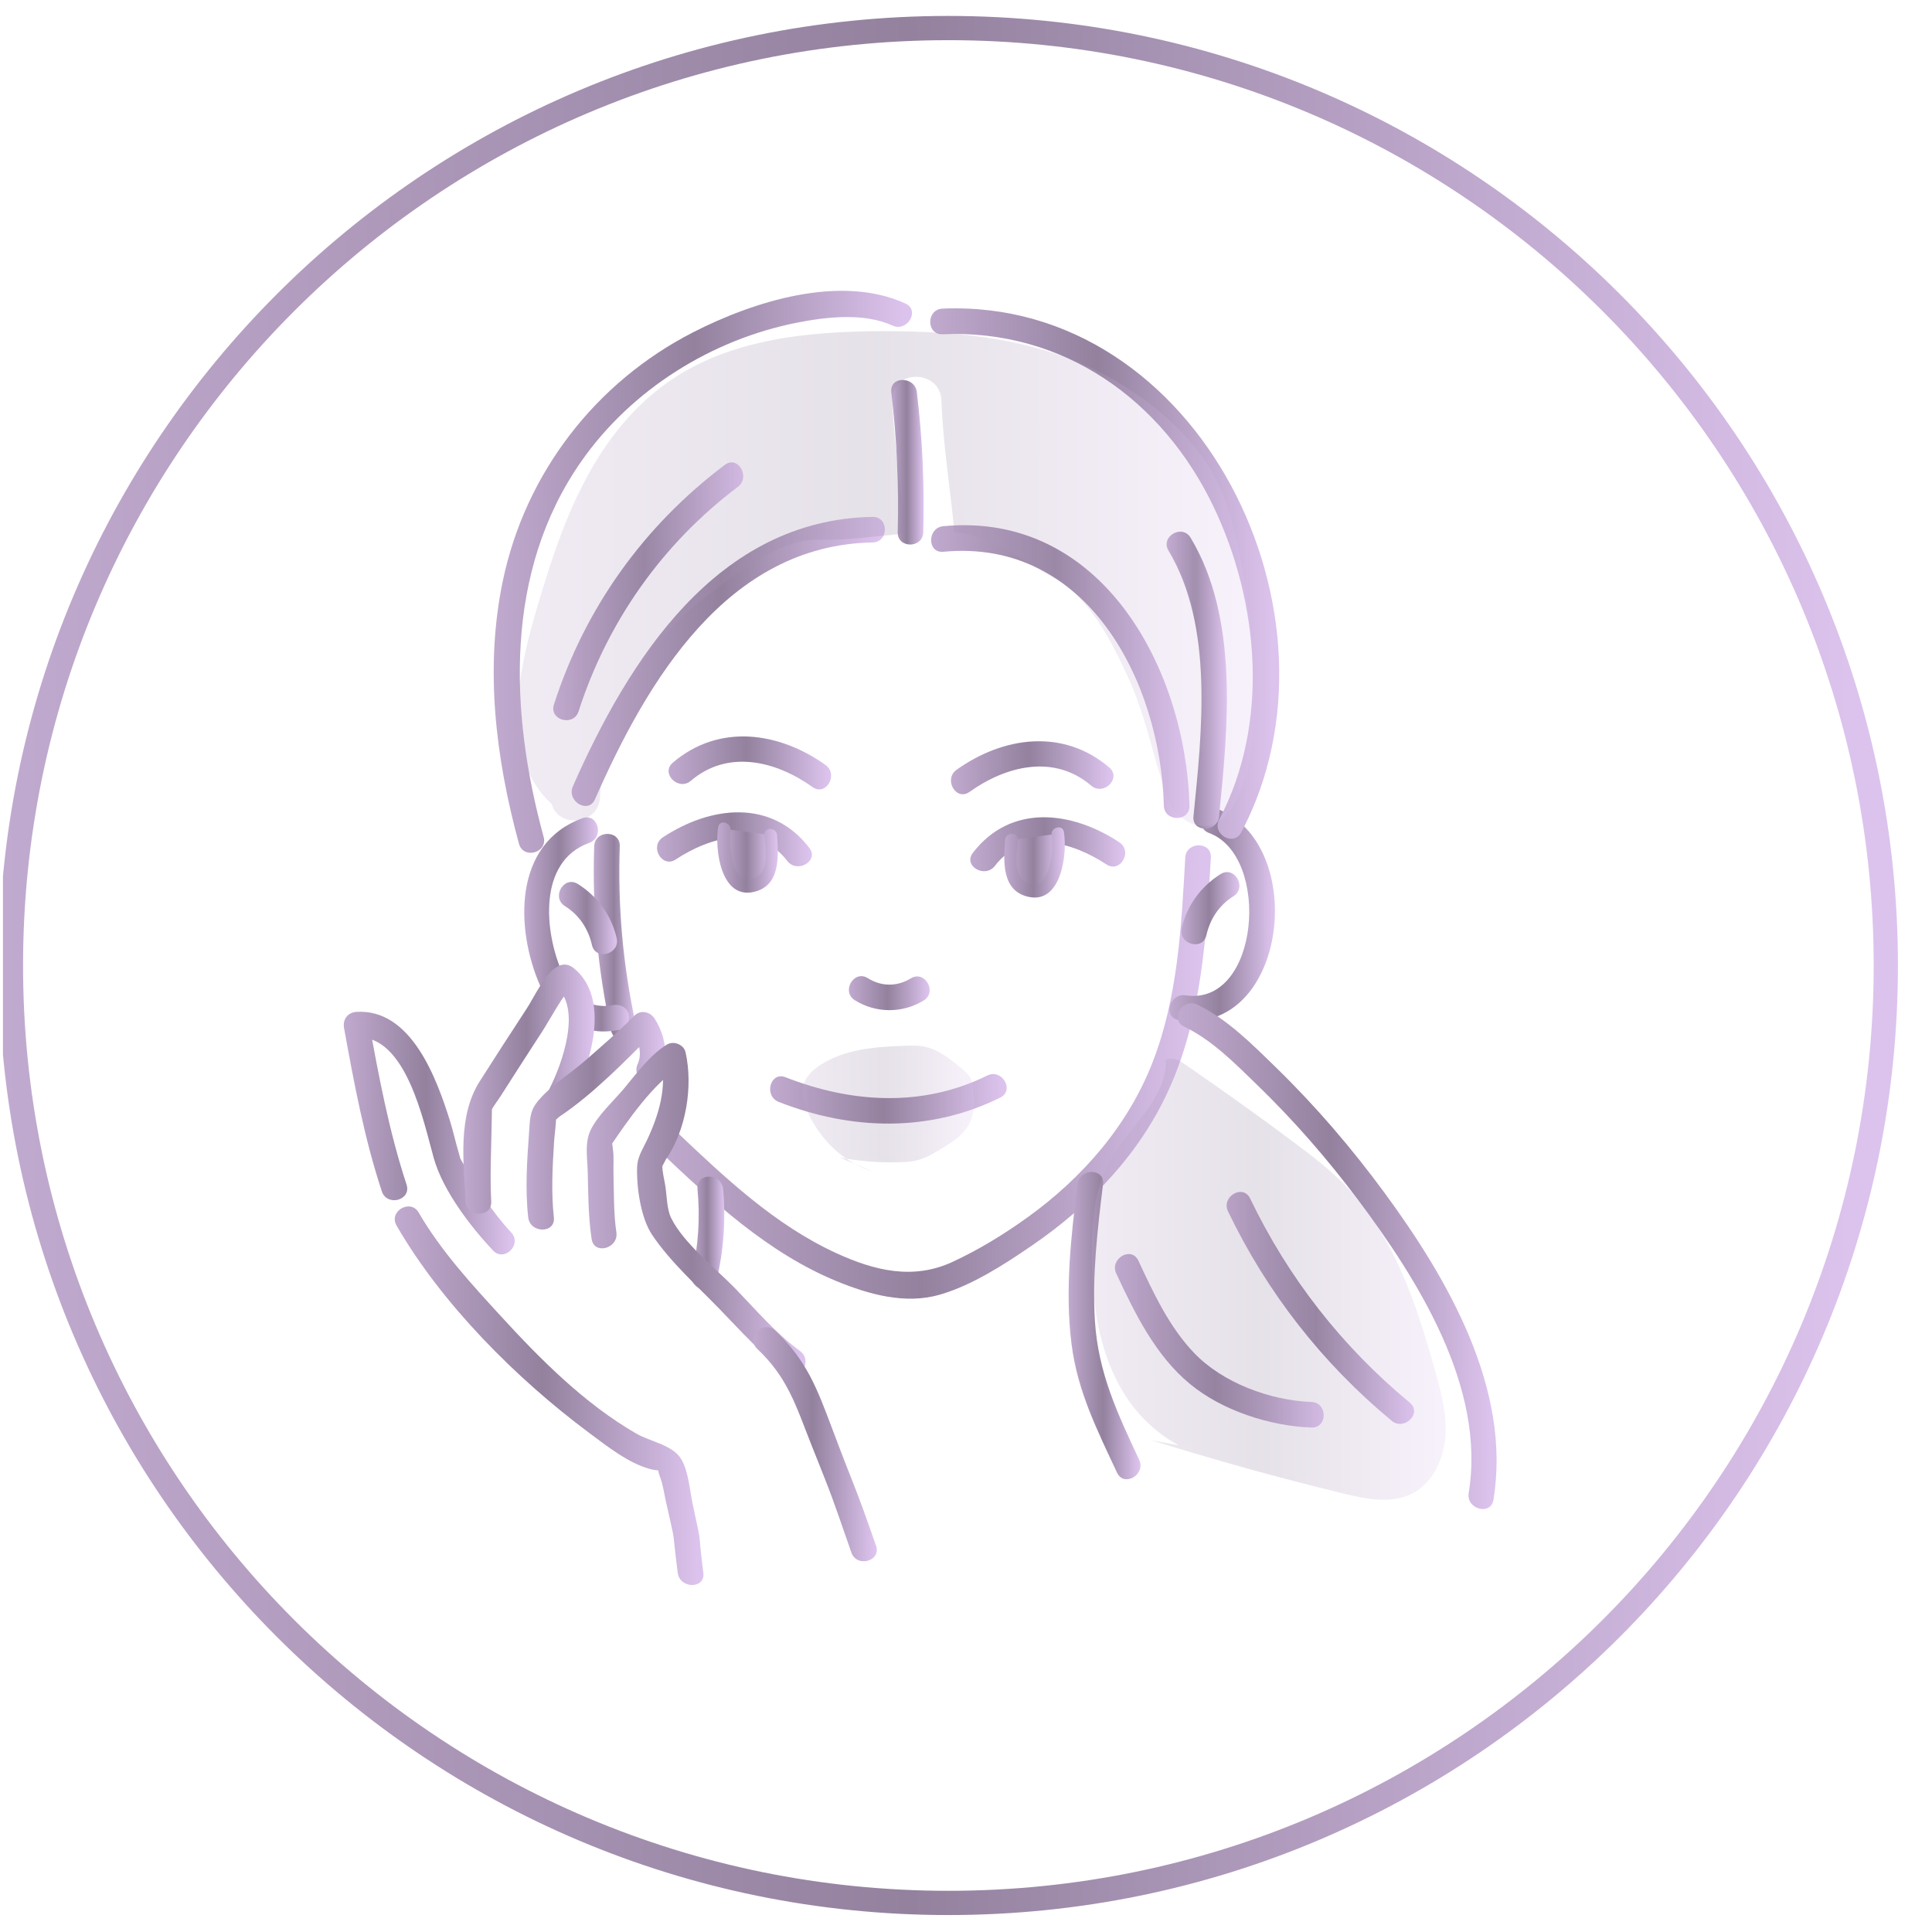 <svg width="127" height="127" viewBox="0 0 127 127" fill="none" xmlns="http://www.w3.org/2000/svg">
<g clip-path="url(#clip0_10334_34751)">
<path d="M62.341 125.089C96.374 125.089 123.964 97.499 123.964 63.466C123.964 29.433 96.374 1.844 62.341 1.844C28.308 1.844 0.719 29.433 0.719 63.466C0.719 97.499 28.308 125.089 62.341 125.089Z" stroke="url(#paint0_linear_10334_34751)" stroke-width="1.593" stroke-miterlimit="10"/>
<path d="M39.059 55.628C38.921 59.711 39.292 63.737 40.159 67.725C40.387 68.781 42.012 68.333 41.78 67.277C40.943 63.427 40.603 59.56 40.741 55.628C40.779 54.546 39.094 54.546 39.059 55.628Z" fill="url(#paint1_linear_10334_34751)"/>
<path d="M43.273 75.587C46.791 78.924 50.459 82.356 55.008 84.223C57.129 85.093 59.504 85.762 61.776 85.106C63.923 84.481 66.006 83.127 67.838 81.873C71.688 79.239 75.007 75.76 76.909 71.457C79.004 66.723 79.31 61.472 79.595 56.376C79.655 55.294 77.974 55.299 77.913 56.376C77.663 60.877 77.43 65.52 75.788 69.771C74.167 73.971 71.171 77.411 67.545 80.023C65.997 81.136 64.333 82.157 62.604 82.955C60.026 84.149 57.5 83.528 55.012 82.394C50.96 80.545 47.657 77.419 44.463 74.389C43.678 73.656 42.488 74.841 43.273 75.587Z" fill="url(#paint2_linear_10334_34751)"/>
<path d="M56.196 65.752C57.58 66.615 59.326 66.619 60.714 65.77C61.637 65.205 60.792 63.748 59.865 64.317C58.964 64.868 57.938 64.86 57.045 64.299C56.127 63.726 55.278 65.179 56.196 65.752Z" fill="url(#paint3_linear_10334_34751)"/>
<path d="M51.188 72.434C55.965 74.309 61.091 74.452 65.747 72.154C66.717 71.675 65.868 70.222 64.898 70.701C60.638 72.805 55.969 72.512 51.636 70.813C50.628 70.416 50.192 72.042 51.188 72.434Z" fill="url(#paint4_linear_10334_34751)"/>
<path d="M70.826 77.841C70.403 81.324 69.994 84.851 70.438 88.356C70.831 91.46 72.124 94.012 73.43 96.806C73.887 97.784 75.34 96.931 74.883 95.957C73.46 92.917 72.184 90.231 71.973 86.817C71.787 83.816 72.145 80.816 72.507 77.841C72.637 76.767 70.955 76.776 70.826 77.841Z" fill="url(#paint5_linear_10334_34751)"/>
<path d="M45.848 78.154C46.025 80.038 45.913 81.884 45.486 83.724C45.24 84.776 46.866 85.229 47.107 84.173C47.569 82.185 47.719 80.185 47.529 78.154C47.43 77.085 45.749 77.072 45.848 78.154Z" fill="url(#paint6_linear_10334_34751)"/>
<path d="M65.401 56.916C67.302 54.432 70.501 55.35 72.73 56.821C73.636 57.42 74.481 55.963 73.579 55.368C70.445 53.298 66.432 52.82 63.948 56.066C63.289 56.924 64.75 57.765 65.401 56.916Z" fill="url(#paint7_linear_10334_34751)"/>
<path d="M63.731 52.055C66.132 50.344 69.279 49.55 71.728 51.641C72.547 52.34 73.741 51.158 72.918 50.451C69.9 47.873 65.96 48.404 62.881 50.602C62.006 51.227 62.847 52.689 63.731 52.055Z" fill="url(#paint8_linear_10334_34751)"/>
<path d="M66.485 55.218C66.447 55.77 66.39 56.326 66.425 56.883C66.52 58.374 67.52 58.508 67.796 58.564C68.072 58.624 68.382 58.586 68.598 58.409C68.693 58.331 68.766 58.236 68.831 58.137C69.49 57.176 69.744 55.947 69.525 54.805" fill="url(#paint9_linear_10334_34751)"/>
<path d="M66.065 55.218C65.962 56.675 65.849 58.606 67.66 58.964C69.777 59.382 70.169 56.11 69.937 54.691C69.85 54.157 69.04 54.385 69.126 54.916C69.259 55.748 69.078 58.537 67.677 58.106C66.517 57.748 66.841 56.136 66.906 55.218C66.945 54.679 66.104 54.683 66.065 55.218Z" fill="url(#paint10_linear_10334_34751)"/>
<path d="M53.204 55.74C50.721 52.498 46.711 52.972 43.573 55.042C42.671 55.637 43.517 57.094 44.422 56.495C46.647 55.025 49.845 54.102 51.751 56.59C52.398 57.439 53.859 56.603 53.204 55.74Z" fill="url(#paint11_linear_10334_34751)"/>
<path d="M54.263 50.285C51.185 48.09 47.245 47.555 44.227 50.133C43.403 50.836 44.597 52.022 45.416 51.323C47.861 49.237 51.013 50.026 53.414 51.737C54.298 52.367 55.138 50.91 54.263 50.285Z" fill="url(#paint12_linear_10334_34751)"/>
<path d="M50.664 54.898C50.702 55.45 50.758 56.006 50.724 56.562C50.629 58.054 49.629 58.188 49.353 58.244C49.077 58.304 48.767 58.265 48.551 58.089C48.456 58.011 48.383 57.916 48.318 57.817C47.659 56.855 47.404 55.627 47.624 54.484" fill="url(#paint13_linear_10334_34751)"/>
<path d="M50.239 54.897C50.303 55.815 50.627 57.428 49.467 57.786C48.07 58.217 47.885 55.428 48.018 54.596C48.104 54.065 47.294 53.837 47.208 54.371C46.975 55.794 47.367 59.062 49.484 58.644C51.295 58.286 51.183 56.354 51.079 54.897C51.04 54.358 50.2 54.354 50.239 54.897Z" fill="url(#paint14_linear_10334_34751)"/>
<path d="M79.489 54.763C83.559 56.268 82.805 66.162 77.933 65.429C76.872 65.27 76.415 66.891 77.485 67.05C84.628 68.119 86.098 55.419 79.938 53.138C78.916 52.763 78.481 54.388 79.489 54.763Z" fill="url(#paint15_linear_10334_34751)"/>
<path d="M79.304 61.471C79.546 60.397 80.149 59.5 81.081 58.914C81.995 58.341 81.15 56.883 80.231 57.461C78.942 58.272 78.015 59.531 77.679 61.022C77.446 62.078 79.067 62.527 79.304 61.471Z" fill="url(#paint16_linear_10334_34751)"/>
<path d="M38.417 67.612C39.176 67.858 39.956 67.845 40.737 67.694C41.185 67.608 41.439 67.073 41.323 66.659C41.194 66.194 40.737 65.987 40.288 66.073C39.801 66.168 39.336 66.142 38.866 65.991C37.831 65.654 37.387 67.28 38.417 67.612Z" fill="url(#paint17_linear_10334_34751)"/>
<path d="M38.288 53.785C33.722 55.437 33.869 61.067 35.503 64.792C35.938 65.779 37.387 64.925 36.956 63.942C35.796 61.3 35.317 56.639 38.732 55.406C39.745 55.04 39.309 53.414 38.288 53.785Z" fill="url(#paint18_linear_10334_34751)"/>
<path d="M40.537 61.671C40.201 60.179 39.278 58.92 37.985 58.11C37.066 57.532 36.221 58.985 37.135 59.563C38.071 60.149 38.67 61.05 38.912 62.119C39.153 63.171 40.774 62.727 40.537 61.671Z" fill="url(#paint19_linear_10334_34751)"/>
<path d="M26.725 77.867C25.57 74.362 24.901 70.758 24.241 67.132C23.97 67.486 23.703 67.844 23.431 68.197C26.695 67.99 27.854 73.78 28.514 76.13C29.113 78.251 30.911 80.614 32.411 82.2C33.157 82.989 34.343 81.799 33.601 81.01C32.39 79.725 31.217 77.928 30.376 76.363C30.148 75.932 30.342 76.393 30.157 75.781C29.95 75.1 29.803 74.401 29.592 73.72C28.725 70.948 27.048 66.288 23.427 66.516C22.849 66.555 22.513 67.02 22.616 67.581C23.276 71.207 23.944 74.811 25.099 78.316C25.44 79.338 27.065 78.898 26.725 77.867Z" fill="url(#paint20_linear_10334_34751)"/>
<path d="M32.291 78.976C32.205 77.325 32.286 75.656 32.317 74.005C32.321 73.694 32.33 73.38 32.334 73.069C32.343 72.582 32.355 72.858 32.256 73.082C32.407 72.729 32.705 72.375 32.907 72.056C33.808 70.642 34.714 69.228 35.632 67.823C36.054 67.18 37.158 65.145 37.542 64.964C37.201 64.921 36.861 64.878 36.524 64.83C38.279 66.249 36.951 69.935 36.128 71.552C35.636 72.513 37.089 73.367 37.581 72.401C38.749 70.112 40.228 65.671 37.714 63.641C37.4 63.386 37.063 63.335 36.697 63.507C35.848 63.912 35.106 65.572 34.623 66.3C33.58 67.883 32.558 69.478 31.537 71.077C30.088 73.354 30.467 76.328 30.609 78.976C30.666 80.049 32.351 80.058 32.291 78.976Z" fill="url(#paint21_linear_10334_34751)"/>
<path d="M36.407 80.023C36.227 78.385 36.317 76.721 36.42 75.083C36.455 74.522 36.558 73.945 36.55 73.384C36.545 73.013 36.227 73.837 36.416 73.712C36.55 73.626 36.649 73.488 36.782 73.397C38.955 71.94 41.046 69.815 42.883 67.952C42.443 67.896 42.003 67.84 41.564 67.784C41.96 68.392 42.249 69.215 41.917 69.948C41.477 70.927 42.926 71.785 43.37 70.797C43.952 69.504 43.793 68.133 43.017 66.939C42.723 66.491 42.09 66.37 41.697 66.771C40.675 67.805 39.568 68.758 38.472 69.715C37.489 70.578 36.084 71.44 35.282 72.479C34.808 73.095 34.838 73.651 34.778 74.441C34.644 76.294 34.515 78.178 34.722 80.028C34.842 81.088 36.528 81.097 36.407 80.023Z" fill="url(#paint22_linear_10334_34751)"/>
<path d="M40.517 81.005C40.332 79.768 40.362 78.47 40.327 77.224C40.31 76.659 40.366 76.056 40.284 75.495C40.172 74.715 40.276 75.112 40.116 75.353C41.258 73.663 42.944 71.223 44.682 70.128C44.268 69.96 43.858 69.791 43.444 69.623C43.862 71.494 43.302 73.323 42.5 75.008C42.207 75.625 41.901 76.06 41.879 76.733C41.84 78.06 42.121 80.061 42.867 81.173C44.078 82.975 45.85 84.549 47.35 86.101C48.734 87.528 50.118 89.084 51.735 90.257C52.614 90.895 53.455 89.433 52.584 88.804C51.028 87.674 49.695 86.11 48.363 84.73C47.079 83.402 44.953 81.755 44.117 80.065C43.837 79.5 43.837 78.642 43.742 78C43.677 77.556 43.522 77.026 43.539 76.573C43.505 76.267 43.496 76.314 43.509 76.715C43.599 76.547 43.686 76.375 43.776 76.207C45.108 74.279 45.565 71.408 45.065 69.175C44.949 68.653 44.272 68.395 43.828 68.671C42.711 69.369 41.858 70.55 41.026 71.546C40.349 72.357 39.297 73.309 38.831 74.275C38.426 75.107 38.607 76.069 38.633 76.996C38.672 78.474 38.667 79.983 38.891 81.449C39.056 82.518 40.676 82.066 40.517 81.005Z" fill="url(#paint23_linear_10334_34751)"/>
<path d="M26.068 80.563C29.052 85.732 33.95 90.63 38.696 94.165C39.86 95.031 41.313 96.195 42.749 96.57C43.503 96.769 43.141 96.437 43.387 97.083C43.585 97.596 43.658 98.187 43.779 98.722C44.508 101.985 44.125 100.076 44.552 103.392C44.686 104.452 46.371 104.465 46.233 103.392C45.815 100.128 46.232 102.106 45.538 98.894C45.344 97.997 45.262 96.708 44.775 95.906C44.206 94.975 42.74 94.768 41.813 94.229C38.425 92.268 35.549 89.383 32.923 86.516C30.996 84.417 28.961 82.197 27.526 79.714C26.983 78.774 25.525 79.623 26.068 80.563Z" fill="url(#paint24_linear_10334_34751)"/>
<path d="M49.775 88.665C51.78 90.558 52.314 92.399 53.271 94.808C54.867 98.818 54.542 97.971 55.965 102.053C56.318 103.071 57.944 102.631 57.586 101.605C56.107 97.354 56.263 98.064 54.685 93.86C53.728 91.317 53.026 89.415 50.961 87.471C50.176 86.734 48.986 87.919 49.775 88.665Z" fill="url(#paint25_linear_10334_34751)"/>
<path d="M78.188 52.959C77.946 43.952 72.411 33.605 62.012 34.589C60.943 34.687 60.934 36.373 62.012 36.27C71.467 35.377 76.287 44.81 76.506 52.959C76.532 54.036 78.218 54.041 78.188 52.959Z" fill="url(#paint26_linear_10334_34751)"/>
<path d="M58.589 25.779C58.951 28.839 59.093 31.9 59.011 34.983C58.981 36.065 60.667 36.065 60.693 34.983C60.775 31.9 60.637 28.839 60.27 25.779C60.145 24.714 58.46 24.705 58.589 25.779Z" fill="url(#paint27_linear_10334_34751)"/>
<path d="M81.593 54.716C89.103 40.545 78.847 19.584 61.96 20.287C60.882 20.33 60.874 22.015 61.96 21.968C69.901 21.636 76.398 26.262 79.77 33.302C82.775 39.571 83.473 47.585 80.145 53.867C79.632 54.819 81.085 55.673 81.593 54.716Z" fill="url(#paint28_linear_10334_34751)"/>
<path d="M59.516 19.951C55.226 17.994 49.488 19.835 45.569 21.84C39.145 25.125 34.532 31.109 33.054 38.179C31.851 43.93 32.584 49.854 34.114 55.463C34.399 56.506 36.024 56.062 35.735 55.014C33.493 46.801 33.131 37.593 38.214 30.324C41.508 25.612 46.772 22.318 52.394 21.21C54.343 20.827 56.791 20.546 58.671 21.4C59.645 21.848 60.499 20.4 59.516 19.951Z" fill="url(#paint29_linear_10334_34751)"/>
<path d="M47.647 30.558C42.322 34.568 38.455 39.965 36.412 46.311C36.08 47.346 37.705 47.785 38.033 46.759C39.93 40.866 43.547 35.736 48.496 32.011C49.354 31.368 48.513 29.907 47.647 30.558Z" fill="url(#paint30_linear_10334_34751)"/>
<path d="M57.36 33.977C47.142 34.158 41.339 43.336 37.657 51.691C37.226 52.675 38.675 53.532 39.11 52.541C42.525 44.789 47.784 35.826 57.36 35.658C58.437 35.641 58.442 33.959 57.36 33.977Z" fill="url(#paint31_linear_10334_34751)"/>
<path d="M98.17 98.593C99.373 91.315 95.169 84.073 91.026 78.429C88.879 75.506 86.508 72.734 83.909 70.203C82.374 68.707 80.666 66.97 78.696 66.038C77.722 65.577 76.868 67.03 77.847 67.492C79.64 68.341 81.167 69.888 82.572 71.251C84.999 73.596 87.237 76.153 89.259 78.856C93.212 84.133 97.687 91.229 96.545 98.144C96.372 99.2 97.993 99.657 98.17 98.593Z" fill="url(#paint32_linear_10334_34751)"/>
<path d="M92.67 92.203C88.212 88.513 84.681 83.995 82.177 78.782C81.707 77.808 80.258 78.658 80.724 79.632C83.284 84.965 86.928 89.621 91.48 93.393C92.308 94.079 93.506 92.897 92.67 92.203Z" fill="url(#paint33_linear_10334_34751)"/>
<path d="M86.203 92.157C83.5 92.062 80.37 90.898 78.499 88.941C76.852 87.221 75.826 85.001 74.83 82.867C74.369 81.888 72.92 82.742 73.377 83.716C74.61 86.346 75.938 89.088 78.223 90.976C80.331 92.722 83.491 93.744 86.203 93.839C87.285 93.877 87.285 92.196 86.203 92.157Z" fill="url(#paint34_linear_10334_34751)"/>
<path d="M80.133 53.665C80.728 47.797 81.439 40.64 78.266 35.351C77.71 34.424 76.253 35.269 76.814 36.2C79.801 41.179 79.008 48.133 78.452 53.665C78.344 54.742 80.025 54.734 80.133 53.665Z" fill="url(#paint35_linear_10334_34751)"/>
<path opacity="0.23" d="M81.63 37.221C81.151 34.677 80.531 32.069 78.979 29.948C77.526 27.956 75.538 26.353 73.426 25.098C68.692 22.279 63.359 21.757 57.957 21.77C53.142 21.783 47.903 22.27 43.859 25.154C39.488 28.267 37.345 33.289 35.815 38.26C34.457 42.675 32.361 49.254 36.276 52.862C36.677 54.436 39.371 54.272 39.445 52.379C39.643 47.176 42.178 42.399 46.339 39.273C48.352 37.76 51.227 35.371 53.857 35.475C55.594 35.544 57.595 35.242 59.522 35.066C59.255 32.151 58.763 29.254 58.664 26.322C58.595 24.249 61.811 24.257 61.885 26.322C61.984 29.224 62.467 32.091 62.738 34.979C65.122 35.182 67.08 36.803 69.27 37.989C71.606 39.252 73.033 42.101 74.111 44.421C75.288 46.956 75.78 49.607 76.655 52.233C77.323 54.246 79.694 55.229 80.979 53.108C82.29 50.944 82.466 48.068 82.453 45.606C82.441 42.791 82.147 39.98 81.63 37.221Z" fill="url(#paint36_linear_10334_34751)"/>
<path opacity="0.23" d="M82.005 95.862C78.815 96.366 75.603 94.37 73.9 91.624C72.197 88.878 71.757 85.532 71.766 82.299C71.77 80.242 71.964 78.113 72.96 76.315C74.206 74.06 76.698 72.254 76.638 69.676C77.017 69.438 77.504 69.697 77.875 69.951C80.272 71.598 82.634 73.288 84.967 75.026C86.204 75.948 87.437 76.888 88.506 78C91.649 81.268 93.123 85.761 94.344 90.128C94.745 91.559 95.128 93.029 95.003 94.512C94.878 95.996 94.149 97.509 92.822 98.181C91.455 98.876 89.812 98.543 88.321 98.181C84.066 97.147 79.849 95.974 75.672 94.668" fill="url(#paint37_linear_10334_34751)"/>
<path opacity="0.23" d="M57.306 76.986C55.496 76.421 53.913 74.955 53.064 73.041C52.853 72.563 52.68 72.028 52.771 71.502C52.883 70.847 53.379 70.364 53.888 70.032C55.508 68.959 57.466 68.829 59.341 68.747C59.858 68.726 60.38 68.704 60.884 68.825C61.755 69.036 62.501 69.648 63.221 70.243C63.458 70.442 63.708 70.653 63.842 70.955C63.928 71.149 63.958 71.368 63.984 71.584C64.066 72.317 64.075 73.102 63.773 73.757C63.419 74.537 62.704 74.999 62.027 75.421C61.462 75.77 60.889 76.124 60.264 76.279C59.927 76.361 59.583 76.382 59.242 76.395C57.884 76.447 56.517 76.339 55.177 76.081" fill="url(#paint38_linear_10334_34751)"/>
</g>
<defs>
<linearGradient id="paint0_linear_10334_34751" x1="-34.861" y1="62.864" x2="153.675" y2="62.864" gradientUnits="userSpaceOnUse">
<stop stop-color="#DCC2EC"/>
<stop offset="0.502" stop-color="#93819E"/>
<stop offset="0.83" stop-color="#DCC3ED"/>
</linearGradient>
<linearGradient id="paint1_linear_10334_34751" x1="38.231" y1="61.506" x2="42.471" y2="61.506" gradientUnits="userSpaceOnUse">
<stop stop-color="#DCC2EC"/>
<stop offset="0.502" stop-color="#93819E"/>
<stop offset="0.83" stop-color="#DCC3ED"/>
</linearGradient>
<linearGradient id="paint2_linear_10334_34751" x1="32.455" y1="70.323" x2="88.415" y2="70.323" gradientUnits="userSpaceOnUse">
<stop stop-color="#DCC2EC"/>
<stop offset="0.502" stop-color="#93819E"/>
<stop offset="0.83" stop-color="#DCC3ED"/>
</linearGradient>
<linearGradient id="paint3_linear_10334_34751" x1="54.267" y1="65.275" x2="62.393" y2="65.275" gradientUnits="userSpaceOnUse">
<stop stop-color="#DCC2EC"/>
<stop offset="0.502" stop-color="#93819E"/>
<stop offset="0.83" stop-color="#DCC3ED"/>
</linearGradient>
<linearGradient id="paint4_linear_10334_34751" x1="46.136" y1="72.216" x2="69.924" y2="72.216" gradientUnits="userSpaceOnUse">
<stop stop-color="#DCC2EC"/>
<stop offset="0.502" stop-color="#93819E"/>
<stop offset="0.83" stop-color="#DCC3ED"/>
</linearGradient>
<linearGradient id="paint5_linear_10334_34751" x1="68.882" y1="87.04" x2="76.11" y2="87.04" gradientUnits="userSpaceOnUse">
<stop stop-color="#DCC2EC"/>
<stop offset="0.502" stop-color="#93819E"/>
<stop offset="0.83" stop-color="#DCC3ED"/>
</linearGradient>
<linearGradient id="paint6_linear_10334_34751" x1="44.841" y1="81.025" x2="48.127" y2="81.025" gradientUnits="userSpaceOnUse">
<stop stop-color="#DCC2EC"/>
<stop offset="0.502" stop-color="#93819E"/>
<stop offset="0.83" stop-color="#DCC3ED"/>
</linearGradient>
<linearGradient id="paint7_linear_10334_34751" x1="60.841" y1="55.478" x2="76.419" y2="55.478" gradientUnits="userSpaceOnUse">
<stop stop-color="#DCC2EC"/>
<stop offset="0.502" stop-color="#93819E"/>
<stop offset="0.83" stop-color="#DCC3ED"/>
</linearGradient>
<linearGradient id="paint8_linear_10334_34751" x1="59.428" y1="50.452" x2="75.771" y2="50.452" gradientUnits="userSpaceOnUse">
<stop stop-color="#DCC2EC"/>
<stop offset="0.502" stop-color="#93819E"/>
<stop offset="0.83" stop-color="#DCC3ED"/>
</linearGradient>
<linearGradient id="paint9_linear_10334_34751" x1="65.494" y1="56.679" x2="70.371" y2="56.679" gradientUnits="userSpaceOnUse">
<stop stop-color="#DCC2EC"/>
<stop offset="0.502" stop-color="#93819E"/>
<stop offset="0.83" stop-color="#DCC3ED"/>
</linearGradient>
<linearGradient id="paint10_linear_10334_34751" x1="64.867" y1="56.671" x2="70.955" y2="56.671" gradientUnits="userSpaceOnUse">
<stop stop-color="#DCC2EC"/>
<stop offset="0.502" stop-color="#93819E"/>
<stop offset="0.83" stop-color="#DCC3ED"/>
</linearGradient>
<linearGradient id="paint11_linear_10334_34751" x1="40.248" y1="55.154" x2="55.824" y2="55.154" gradientUnits="userSpaceOnUse">
<stop stop-color="#DCC2EC"/>
<stop offset="0.502" stop-color="#93819E"/>
<stop offset="0.83" stop-color="#DCC3ED"/>
</linearGradient>
<linearGradient id="paint12_linear_10334_34751" x1="40.865" y1="50.134" x2="57.208" y2="50.134" gradientUnits="userSpaceOnUse">
<stop stop-color="#DCC2EC"/>
<stop offset="0.502" stop-color="#93819E"/>
<stop offset="0.83" stop-color="#DCC3ED"/>
</linearGradient>
<linearGradient id="paint13_linear_10334_34751" x1="46.627" y1="56.359" x2="51.503" y2="56.359" gradientUnits="userSpaceOnUse">
<stop stop-color="#DCC2EC"/>
<stop offset="0.502" stop-color="#93819E"/>
<stop offset="0.83" stop-color="#DCC3ED"/>
</linearGradient>
<linearGradient id="paint14_linear_10334_34751" x1="45.999" y1="56.351" x2="52.088" y2="56.351" gradientUnits="userSpaceOnUse">
<stop stop-color="#DCC2EC"/>
<stop offset="0.502" stop-color="#93819E"/>
<stop offset="0.83" stop-color="#DCC3ED"/>
</linearGradient>
<linearGradient id="paint15_linear_10334_34751" x1="74.874" y1="60.029" x2="85.479" y2="60.029" gradientUnits="userSpaceOnUse">
<stop stop-color="#DCC2EC"/>
<stop offset="0.502" stop-color="#93819E"/>
<stop offset="0.83" stop-color="#DCC3ED"/>
</linearGradient>
<linearGradient id="paint16_linear_10334_34751" x1="76.554" y1="59.678" x2="82.394" y2="59.678" gradientUnits="userSpaceOnUse">
<stop stop-color="#DCC2EC"/>
<stop offset="0.502" stop-color="#93819E"/>
<stop offset="0.83" stop-color="#DCC3ED"/>
</linearGradient>
<linearGradient id="paint17_linear_10334_34751" x1="36.816" y1="66.865" x2="42.199" y2="66.865" gradientUnits="userSpaceOnUse">
<stop stop-color="#DCC2EC"/>
<stop offset="0.502" stop-color="#93819E"/>
<stop offset="0.83" stop-color="#DCC3ED"/>
</linearGradient>
<linearGradient id="paint18_linear_10334_34751" x1="33.062" y1="59.424" x2="40.476" y2="59.424" gradientUnits="userSpaceOnUse">
<stop stop-color="#DCC2EC"/>
<stop offset="0.502" stop-color="#93819E"/>
<stop offset="0.83" stop-color="#DCC3ED"/>
</linearGradient>
<linearGradient id="paint19_linear_10334_34751" x1="35.64" y1="60.325" x2="41.481" y2="60.325" gradientUnits="userSpaceOnUse">
<stop stop-color="#DCC2EC"/>
<stop offset="0.502" stop-color="#93819E"/>
<stop offset="0.83" stop-color="#DCC3ED"/>
</linearGradient>
<linearGradient id="paint20_linear_10334_34751" x1="19.353" y1="74.406" x2="36.545" y2="74.406" gradientUnits="userSpaceOnUse">
<stop stop-color="#DCC2EC"/>
<stop offset="0.502" stop-color="#93819E"/>
<stop offset="0.83" stop-color="#DCC3ED"/>
</linearGradient>
<linearGradient id="paint21_linear_10334_34751" x1="27.965" y1="71.515" x2="41.171" y2="71.515" gradientUnits="userSpaceOnUse">
<stop stop-color="#DCC2EC"/>
<stop offset="0.502" stop-color="#93819E"/>
<stop offset="0.83" stop-color="#DCC3ED"/>
</linearGradient>
<linearGradient id="paint22_linear_10334_34751" x1="31.984" y1="73.607" x2="45.916" y2="73.607" gradientUnits="userSpaceOnUse">
<stop stop-color="#DCC2EC"/>
<stop offset="0.502" stop-color="#93819E"/>
<stop offset="0.83" stop-color="#DCC3ED"/>
</linearGradient>
<linearGradient id="paint23_linear_10334_34751" x1="34.419" y1="79.38" x2="56.417" y2="79.38" gradientUnits="userSpaceOnUse">
<stop stop-color="#DCC2EC"/>
<stop offset="0.502" stop-color="#93819E"/>
<stop offset="0.83" stop-color="#DCC3ED"/>
</linearGradient>
<linearGradient id="paint24_linear_10334_34751" x1="20.091" y1="91.627" x2="51.133" y2="91.627" gradientUnits="userSpaceOnUse">
<stop stop-color="#DCC2EC"/>
<stop offset="0.502" stop-color="#93819E"/>
<stop offset="0.83" stop-color="#DCC3ED"/>
</linearGradient>
<linearGradient id="paint25_linear_10334_34751" x1="47.171" y1="94.859" x2="59.594" y2="94.859" gradientUnits="userSpaceOnUse">
<stop stop-color="#DCC2EC"/>
<stop offset="0.502" stop-color="#93819E"/>
<stop offset="0.83" stop-color="#DCC3ED"/>
</linearGradient>
<linearGradient id="paint26_linear_10334_34751" x1="56.305" y1="44.052" x2="82.282" y2="44.052" gradientUnits="userSpaceOnUse">
<stop stop-color="#DCC2EC"/>
<stop offset="0.502" stop-color="#93819E"/>
<stop offset="0.83" stop-color="#DCC3ED"/>
</linearGradient>
<linearGradient id="paint27_linear_10334_34751" x1="57.966" y1="30.333" x2="61.23" y2="30.333" gradientUnits="userSpaceOnUse">
<stop stop-color="#DCC2EC"/>
<stop offset="0.502" stop-color="#93819E"/>
<stop offset="0.83" stop-color="#DCC3ED"/>
</linearGradient>
<linearGradient id="paint28_linear_10334_34751" x1="54.525" y1="37.532" x2="89.622" y2="37.532" gradientUnits="userSpaceOnUse">
<stop stop-color="#DCC2EC"/>
<stop offset="0.502" stop-color="#93819E"/>
<stop offset="0.83" stop-color="#DCC3ED"/>
</linearGradient>
<linearGradient id="paint29_linear_10334_34751" x1="24.515" y1="37.407" x2="66.581" y2="37.407" gradientUnits="userSpaceOnUse">
<stop stop-color="#DCC2EC"/>
<stop offset="0.502" stop-color="#93819E"/>
<stop offset="0.83" stop-color="#DCC3ED"/>
</linearGradient>
<linearGradient id="paint30_linear_10334_34751" x1="32.762" y1="38.786" x2="51.865" y2="38.786" gradientUnits="userSpaceOnUse">
<stop stop-color="#DCC2EC"/>
<stop offset="0.502" stop-color="#93819E"/>
<stop offset="0.83" stop-color="#DCC3ED"/>
</linearGradient>
<linearGradient id="paint31_linear_10334_34751" x1="31.634" y1="43.386" x2="63.133" y2="43.386" gradientUnits="userSpaceOnUse">
<stop stop-color="#DCC2EC"/>
<stop offset="0.502" stop-color="#93819E"/>
<stop offset="0.83" stop-color="#DCC3ED"/>
</linearGradient>
<linearGradient id="paint32_linear_10334_34751" x1="71.362" y1="82.412" x2="103.433" y2="82.412" gradientUnits="userSpaceOnUse">
<stop stop-color="#DCC2EC"/>
<stop offset="0.502" stop-color="#93819E"/>
<stop offset="0.83" stop-color="#DCC3ED"/>
</linearGradient>
<linearGradient id="paint33_linear_10334_34751" x1="77.076" y1="85.901" x2="95.924" y2="85.901" gradientUnits="userSpaceOnUse">
<stop stop-color="#DCC2EC"/>
<stop offset="0.502" stop-color="#93819E"/>
<stop offset="0.83" stop-color="#DCC3ED"/>
</linearGradient>
<linearGradient id="paint34_linear_10334_34751" x1="69.327" y1="88.081" x2="90.323" y2="88.081" gradientUnits="userSpaceOnUse">
<stop stop-color="#DCC2EC"/>
<stop offset="0.502" stop-color="#93819E"/>
<stop offset="0.83" stop-color="#DCC3ED"/>
</linearGradient>
<linearGradient id="paint35_linear_10334_34751" x1="75.544" y1="44.614" x2="81.603" y2="44.614" gradientUnits="userSpaceOnUse">
<stop stop-color="#DCC2EC"/>
<stop offset="0.502" stop-color="#93819E"/>
<stop offset="0.83" stop-color="#DCC3ED"/>
</linearGradient>
<linearGradient id="paint36_linear_10334_34751" x1="20.042" y1="37.874" x2="94.129" y2="37.874" gradientUnits="userSpaceOnUse">
<stop stop-color="#DCC2EC"/>
<stop offset="0.502" stop-color="#93819E"/>
<stop offset="0.83" stop-color="#DCC3ED"/>
</linearGradient>
<linearGradient id="paint37_linear_10334_34751" x1="65.05" y1="83.943" x2="100.635" y2="83.943" gradientUnits="userSpaceOnUse">
<stop stop-color="#DCC2EC"/>
<stop offset="0.502" stop-color="#93819E"/>
<stop offset="0.83" stop-color="#DCC3ED"/>
</linearGradient>
<linearGradient id="paint38_linear_10334_34751" x1="49.488" y1="72.818" x2="66.754" y2="72.818" gradientUnits="userSpaceOnUse">
<stop stop-color="#DCC2EC"/>
<stop offset="0.502" stop-color="#93819E"/>
<stop offset="0.83" stop-color="#DCC3ED"/>
</linearGradient>
<clipPath id="clip0_10334_34751">
<rect width="126.119" height="126.119" fill="white" transform="translate(0.195)"/>
</clipPath>
</defs>
</svg>
